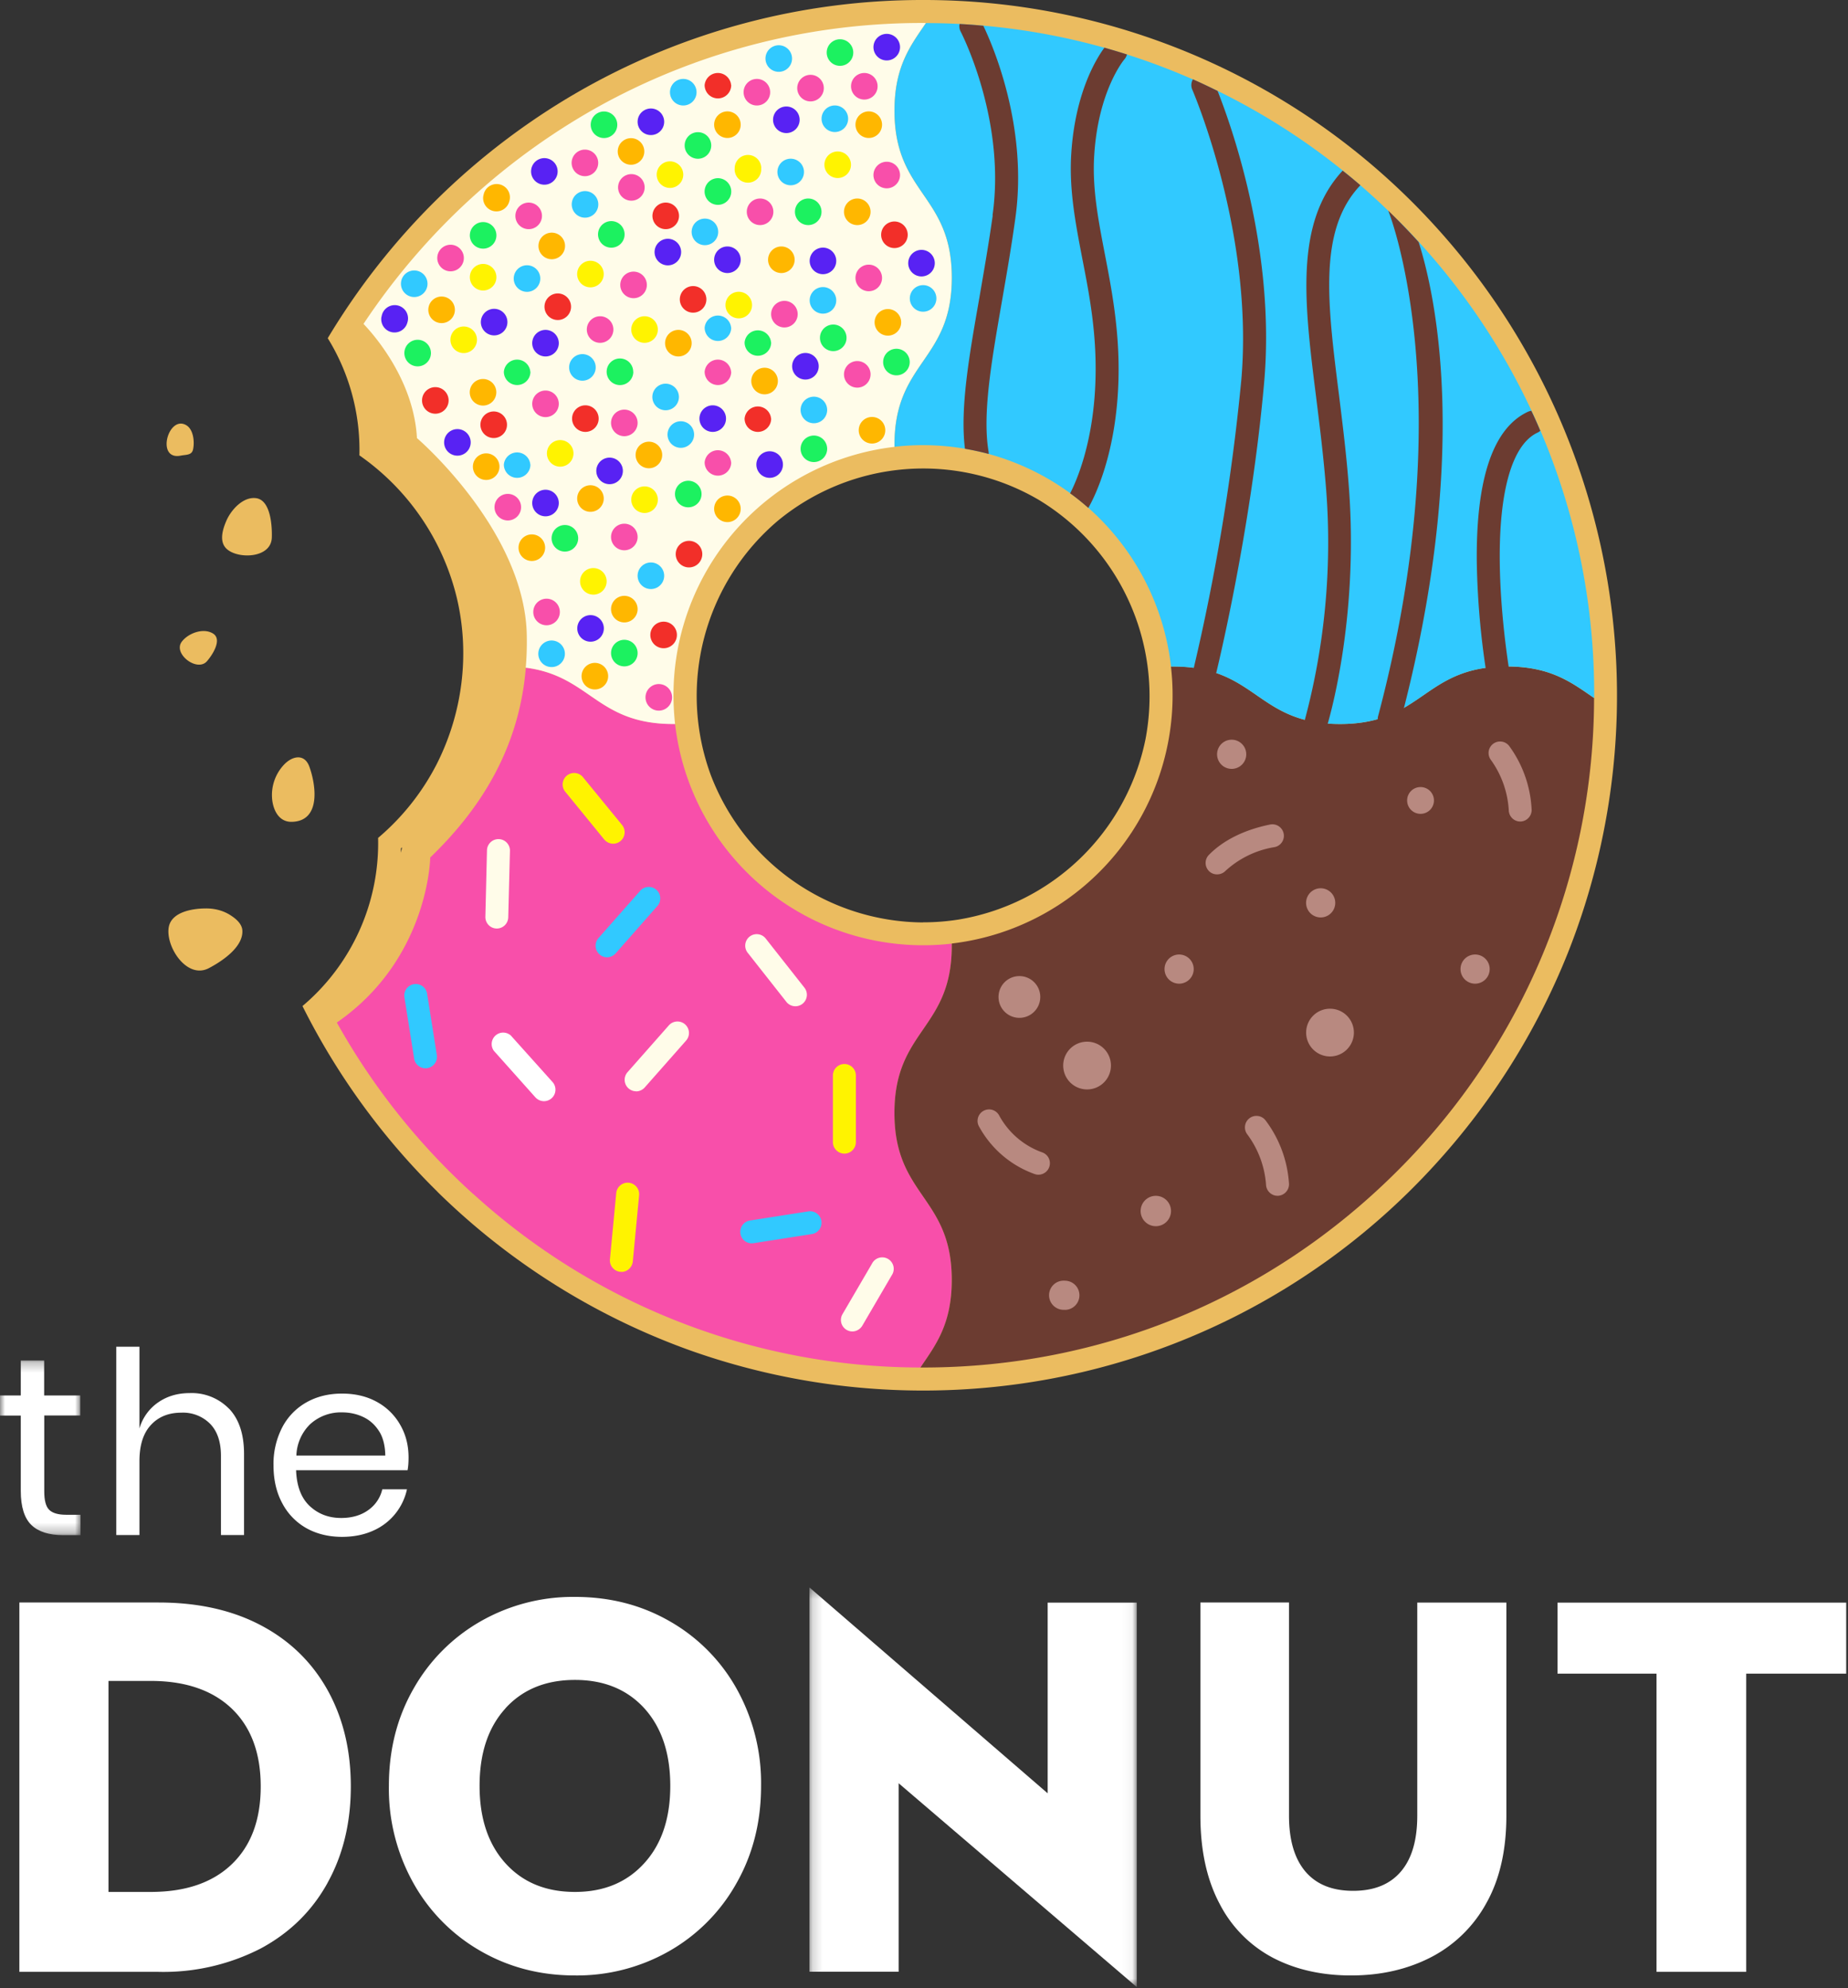 <svg viewBox="0 0 185 199" xmlns="http://www.w3.org/2000/svg" xmlns:xlink="http://www.w3.org/1999/xlink"><rect x="0" y="0" width="185" height="199" fill="#333333" stroke="none"/><defs><path id="a" d="M0 .29h8.06v17.47H0z"/><path id="c" d="M.18.33h32.77v40H.18z"/></defs><g fill="none" fill-rule="evenodd"><path d="M18.12 45.6c-2.54.54-1.3-4.08.51-3.05.74.42.86 1.67.7 2.42-.12.61-.7.53-1.2.63zm12.85 31.14c.68 1.88 1.16 5.44-1.74 5.52-1.23.04-1.82-1.03-1.97-2.12a4.43 4.43 0 0 1 1.17-3.6c.82-.87 2.05-1.15 2.54.2zM20.92 96.9c-2.22 1.18-4.39-2.19-4.02-4.13.3-1.5 2.37-1.83 3.64-1.84.88-.02 1.77.19 2.52.67.52.33 1.14.83 1.2 1.5.13 1.7-2.08 3.14-3.34 3.8zm-.19-30.73c-.97 1.15-3.43-.73-2.54-1.93.64-.86 2.16-1.43 3.13-.83.98.6-.1 2.2-.59 2.76zm6.48-12.34c-.08 1.98-3.12 2.14-4.36 1.24-1-.71-.58-2.06-.16-3.01.47-1.04 1.64-2.35 2.92-2.2 1.52.17 1.64 2.9 1.6 3.97zm65.2 38.5a22.9 22.9 0 0 1-21.25-14.74 22.97 22.97 0 0 1 6.75-25.5 22.87 22.87 0 0 1 26.04-2.08 22.97 22.97 0 0 1 10.72 24 22.91 22.91 0 0 1-18.76 18.04 22.8 22.8 0 0 1-3.5.27zm-52.28-6.98v-.42l.13-.12-.13.54zm3.64 33.92a69.68 69.68 0 0 0 25.3 15.89 69.73 69.73 0 0 0 29.76 3.73 69.18 69.18 0 0 0 44.73-22.21 69.78 69.78 0 0 0 13.4-21.31 69.8 69.8 0 0 0-13.3-72.75A69.17 69.17 0 0 0 92.42 0a69.06 69.06 0 0 0-34.63 9.25 69.95 69.95 0 0 0-24.98 24.6 21.3 21.3 0 0 1 3.17 11.73 24.34 24.34 0 0 1 9.76 14.3c1.32 5.6.56 11.53-2.04 16.64a24.06 24.06 0 0 1-5.85 7.35 21.33 21.33 0 0 1-7.57 16.83 69.95 69.95 0 0 0 13.5 18.57z" fill="#EBBC60"/><path d="M47.37 119.5a66.61 66.61 0 0 0 44.77 17.38c1.52-2.24 3.14-4.32 3.14-8.77 0-8.35-5.74-8.35-5.74-16.71 0-8.36 5.74-8.36 5.74-16.72v-.23a25 25 0 0 1-27.7-21.99h-.2c-7.64 0-8.29-4.81-14.74-5.63-.7 8.56-5 14.59-9.57 19 0 0-.13 10.14-9.35 16.52a67.56 67.56 0 0 0 13.65 17.16" fill="#F84FAA"/><path d="M150.83 66.71c-8.34 0-8.34 5.76-16.69 5.76-8.34 0-8.34-5.76-16.68-5.76h-.24a25.02 25.02 0 0 1-21.94 27.73v.24c0 8.36-5.74 8.36-5.74 16.72s5.74 8.36 5.74 16.71c0 4.45-1.62 6.53-3.14 8.77h.27c17.94 0 34.81-7 47.5-19.7a66.9 66.9 0 0 0 19.67-47.31c-2.23-1.53-4.3-3.16-8.75-3.16" fill="#6C3C31"/><path d="M67.42 69.6a25.02 25.02 0 0 1 22.12-24.87v-.21c0-8.36 5.74-8.36 5.74-16.72s-5.74-8.36-5.74-16.73c0-4.45 1.63-6.53 3.15-8.77h-.28a66.73 66.73 0 0 0-31.82 8 67.87 67.87 0 0 0-24.2 22.12c1.28 1.34 5.04 5.78 5.35 11.43 0 0 10.65 9.1 10.99 19.52.03 1.2 0 2.35-.1 3.46 6.46.82 7.11 5.64 14.75 5.64h.2c-.1-.95-.16-1.9-.16-2.88" fill="#FFFCE9"/><path d="M139.9 22.01A66.66 66.66 0 0 0 92.7 2.31c-1.52 2.23-3.15 4.31-3.15 8.76 0 8.37 5.74 8.37 5.74 16.73 0 8.36-5.74 8.36-5.74 16.72v.2a25 25 0 0 1 27.68 22h.24c8.34 0 8.34 5.75 16.68 5.75 8.35 0 8.35-5.76 16.7-5.76 4.43 0 6.51 1.63 8.74 3.16v-.28a66.9 66.9 0 0 0-19.67-47.58" fill="#31C9FF"/><path d="M81.96 36.66a1.33 1.33 0 1 1-2.66 0 1.33 1.33 0 0 1 2.66 0" fill="#5822F3"/><path d="M82.8 44.8a1.33 1.33 0 1 1-2.65.01 1.33 1.33 0 0 1 2.65 0" fill="#1CF160"/><path d="M90.21 32.15a1.33 1.33 0 1 1-2.65 0 1.33 1.33 0 0 1 2.65 0" fill="#FFB700"/><path d="M93.74 29.87a1.33 1.33 0 1 1-2.66 0 1.33 1.33 0 0 1 2.66 0" fill="#31C9FF"/><path d="M91.07 36.24a1.33 1.33 0 1 1-2.66 0 1.33 1.33 0 0 1 2.66 0" fill="#1CF160"/><path d="M87.15 37.47a1.33 1.33 0 1 1-2.66 0 1.33 1.33 0 0 1 2.66 0" fill="#F84FAA"/><path d="M82.8 40.92a1.33 1.33 0 1 1-2.65 0 1.33 1.33 0 0 1 2.65 0" fill="#31C9FF"/><path d="M88.62 42.95a1.33 1.33 0 1 1-2.65 0 1.33 1.33 0 0 1 2.65 0" fill="#FFB700"/><path d="M90.87 23.5a1.33 1.33 0 1 1-2.66 0 1.33 1.33 0 0 1 2.66 0" fill="#F22F29"/><path d="M93.58 26.34a1.33 1.33 0 1 1-2.66 0 1.33 1.33 0 0 1 2.66 0" fill="#5822F3"/><path d="M88.3 27.82a1.33 1.33 0 1 1-2.66 0 1.33 1.33 0 0 1 2.66 0" fill="#F84FAA"/><path d="M82.24 21.2a1.33 1.33 0 1 1-2.66 0 1.33 1.33 0 0 1 2.66 0" fill="#1CF160"/><path d="M84.9 11.77a1.33 1.33 0 1 1-2.65 0 1.33 1.33 0 0 1 2.65 0" fill="#31C9FF"/><path d="M88.3 12.48a1.33 1.33 0 1 1-2.66 0 1.33 1.33 0 0 1 2.66 0" fill="#FFB700"/><path d="M87.85 8.52a1.33 1.33 0 1 1-2.65 0 1.33 1.33 0 0 1 2.65 0" fill="#F84FAA"/><path d="M90.1 4.72a1.33 1.33 0 1 1-2.66 0 1.33 1.33 0 0 1 2.66 0" fill="#5822F3"/><path d="M85.42 5.26a1.33 1.33 0 1 1-2.66 0 1.33 1.33 0 0 1 2.66 0" fill="#1CF160"/><path d="M82.47 8.82a1.33 1.33 0 1 1-2.66 0 1.33 1.33 0 0 1 2.66 0" fill="#F84FAA"/><path d="M79.29 5.86a1.33 1.33 0 1 1-2.66 0 1.33 1.33 0 0 1 2.66 0" fill="#31C9FF"/><path d="M90.1 17.52a1.33 1.33 0 1 1-2.66 0 1.33 1.33 0 0 1 2.66 0" fill="#F84FAA"/><path d="M85.19 16.49a1.33 1.33 0 1 1-2.66 0 1.33 1.33 0 0 1 2.66 0" fill="#FFF300"/><path d="M79.85 31.33a1.33 1.33 0 1 1-2.65 0 1.33 1.33 0 0 1 2.65 0" fill="#F84FAA"/><path d="M77.2 34.28a1.33 1.33 0 1 1-2.66 0 1.33 1.33 0 0 1 2.65 0" fill="#1CF160"/><path d="M75.28 30.42a1.33 1.33 0 1 1-2.65 0 1.33 1.33 0 0 1 2.65 0" fill="#FFF300"/><path d="M84.74 33.7a1.33 1.33 0 1 1-2.65 0 1.33 1.33 0 0 1 2.65 0" fill="#1CF160"/><path d="M83.71 29.95a1.33 1.33 0 1 1-2.65 0 1.33 1.33 0 0 1 2.65 0" fill="#31C9FF"/><path d="M79.55 26a1.33 1.33 0 1 1-2.66 0 1.33 1.33 0 0 1 2.66 0M77.87 38.14a1.33 1.33 0 1 1-2.66 0 1.33 1.33 0 0 1 2.66 0M64.5 15.16a1.33 1.33 0 1 1-2.66 0 1.33 1.33 0 0 1 2.66 0" fill="#FFB700"/><path d="M73.2 32.8a1.33 1.33 0 1 1-2.66 0 1.33 1.33 0 0 1 2.65 0" fill="#31C9FF"/><path d="M73.2 37.21a1.33 1.33 0 1 1-2.66 0 1.33 1.33 0 0 1 2.65 0" fill="#F84FAA"/><path d="M63.4 37.21a1.33 1.33 0 1 1-2.67 0 1.33 1.33 0 0 1 2.66 0" fill="#1CF160"/><path d="M70.71 29.85a1.33 1.33 0 1 1-2.65 0 1.33 1.33 0 0 1 2.65 0" fill="#F22F29"/><path d="M67.96 39.62a1.33 1.33 0 1 1-2.65 0 1.33 1.33 0 0 1 2.65 0" fill="#31C9FF"/><path d="M65.85 32.87a1.33 1.33 0 1 1-2.65 0 1.33 1.33 0 0 1 2.65 0M68.4 17.48a1.33 1.33 0 1 1-2.66 0 1.33 1.33 0 0 1 2.66 0" fill="#FFF300"/><path d="M73.2 46.28a1.33 1.33 0 1 1-2.66 0 1.33 1.33 0 0 1 2.65 0M59.88 16.19a1.33 1.33 0 1 1-2.65 0 1.33 1.33 0 0 1 2.65 0" fill="#F84FAA"/><path d="M72.68 41.9a1.33 1.33 0 1 1-2.66 0 1.33 1.33 0 0 1 2.66 0" fill="#5822F3"/><path d="M74.15 50.93a1.33 1.33 0 1 1-2.66 0 1.33 1.33 0 0 1 2.66 0" fill="#FFB700"/><path d="M69.48 43.38a1.33 1.33 0 1 1-2.65 0 1.33 1.33 0 0 1 2.65 0" fill="#31C9FF"/><path d="M70.23 49.45a1.33 1.33 0 1 1-2.66 0 1.33 1.33 0 0 1 2.66 0" fill="#1CF160"/><path d="M59.63 36.66a1.33 1.33 0 1 1-2.65 0 1.33 1.33 0 0 1 2.65 0" fill="#31C9FF"/><path d="M61.4 32.87a1.33 1.33 0 1 1-2.65 0 1.33 1.33 0 0 1 2.65 0" fill="#F84FAA"/><path d="M55.94 34.35a1.33 1.33 0 1 1-2.66 0 1.33 1.33 0 0 1 2.66 0" fill="#5822F3"/><path d="M53.1 37.21a1.33 1.33 0 1 1-2.66 0 1.33 1.33 0 0 1 2.65 0" fill="#1CF160"/><path d="M49.68 39.15a1.33 1.33 0 1 1-2.65 0 1.33 1.33 0 0 1 2.65 0" fill="#FFB700"/><path d="M47.12 44.28a1.33 1.33 0 1 1-2.66 0 1.33 1.33 0 0 1 2.66 0" fill="#5822F3"/><path d="M55.94 40.42a1.33 1.33 0 1 1-2.66 0 1.33 1.33 0 0 1 2.66 0" fill="#F84FAA"/><path d="M59.93 41.9a1.33 1.33 0 1 1-2.66 0 1.33 1.33 0 0 1 2.66 0" fill="#F22F29"/><path d="M53.1 46.5a1.33 1.33 0 1 1-2.66 0 1.33 1.33 0 0 1 2.65 0" fill="#31C9FF"/><path d="M50 46.71a1.33 1.33 0 1 1-2.66 0 1.33 1.33 0 0 1 2.66 0" fill="#FFB700"/><path d="M43.14 35.34a1.33 1.33 0 1 1-2.66 0 1.33 1.33 0 0 1 2.66 0" fill="#1CF160"/><path d="M57.41 45.38a1.33 1.33 0 1 1-2.66 0 1.33 1.33 0 0 1 2.66 0M47.75 34.01a1.33 1.33 0 1 1-2.66 0 1.33 1.33 0 0 1 2.66 0" fill="#FFF300"/><path d="M60.44 49.9a1.33 1.33 0 1 1-2.66 0 1.33 1.33 0 0 1 2.66 0" fill="#FFB700"/><path d="M55.94 50.35a1.33 1.33 0 1 1-2.66 0 1.33 1.33 0 0 1 2.66 0" fill="#5822F3"/><path d="M57.88 53.88a1.33 1.33 0 1 1-2.66 0 1.33 1.33 0 0 1 2.66 0" fill="#1CF160"/><path d="M60.45 62.9a1.33 1.33 0 1 1-2.66 0 1.33 1.33 0 0 1 2.66 0" fill="#5822F3"/><path d="M67.76 63.44a1.33 1.33 0 1 1-2.65 0 1.33 1.33 0 0 1 2.65 0" fill="#F22F29"/><path d="M67.28 69.8a1.33 1.33 0 1 1-2.66 0 1.33 1.33 0 0 1 2.66 0" fill="#F84FAA"/><path d="M66.49 57.63a1.33 1.33 0 1 1-2.66 0 1.33 1.33 0 0 1 2.66 0M56.55 65.44a1.33 1.33 0 1 1-2.66 0 1.33 1.33 0 0 1 2.66 0" fill="#31C9FF"/><path d="M63.83 53.75a1.33 1.33 0 1 1-2.66 0 1.33 1.33 0 0 1 2.66 0" fill="#F84FAA"/><path d="M50.75 42.4a1.33 1.33 0 1 1-2.65 0 1.33 1.33 0 0 1 2.65 0" fill="#F22F29"/><path d="M54.57 54.82a1.33 1.33 0 1 1-2.66 0 1.33 1.33 0 0 1 2.66 0" fill="#FFB700"/><path d="M56.04 61.14a1.33 1.33 0 1 1-2.65 0 1.33 1.33 0 0 1 2.65 0" fill="#F84FAA"/><path d="M60.73 58.19a1.33 1.33 0 1 1-2.66 0 1.33 1.33 0 0 1 2.66 0" fill="#FFF300"/><path d="M62.35 47.02a1.33 1.33 0 1 1-2.65 0 1.33 1.33 0 0 1 2.65 0" fill="#5822F3"/><path d="M63.83 42.33a1.33 1.33 0 1 1-2.66 0 1.33 1.33 0 0 1 2.66 0" fill="#F84FAA"/><path d="M66.29 45.54a1.33 1.33 0 1 1-2.66 0 1.33 1.33 0 0 1 2.66 0" fill="#FFB700"/><path d="M65.85 49.9a1.33 1.33 0 1 1-2.65 0 1.33 1.33 0 0 1 2.65 0" fill="#FFF300"/><path d="M70.3 55.35a1.33 1.33 0 1 1-2.65 0 1.33 1.33 0 0 1 2.65 0" fill="#F22F29"/><path d="M63.83 60.97a1.33 1.33 0 1 1-2.66 0 1.33 1.33 0 0 1 2.66 0" fill="#FFB700"/><path d="M63.83 65.37a1.33 1.33 0 1 1-2.66 0 1.33 1.33 0 0 1 2.66 0" fill="#1CF160"/><path d="M60.88 67.68a1.33 1.33 0 1 1-2.66 0 1.33 1.33 0 0 1 2.66 0" fill="#FFB700"/><path d="M61.39 84.45c-.34 0-.67-.15-.9-.42l-3.95-4.84a1.15 1.15 0 0 1 1.77-1.46l3.96 4.84a1.15 1.15 0 0 1-.88 1.88" fill="#FFF300"/><path d="M60.77 95.82c-.27 0-.55-.1-.76-.3a1.15 1.15 0 0 1-.1-1.62l4.13-4.68a1.15 1.15 0 1 1 1.72 1.52l-4.13 4.69c-.23.25-.55.39-.86.39M42.6 106.93c-.56 0-1.05-.4-1.14-.97l-.98-6.18a1.15 1.15 0 0 1 2.27-.36l.98 6.18a1.15 1.15 0 0 1-1.13 1.33" fill="#31C9FF"/><path d="M63.68 109.23a1.15 1.15 0 0 1-.86-1.91l4.14-4.69a1.15 1.15 0 1 1 1.72 1.53l-4.13 4.68c-.23.26-.55.4-.87.4M49.73 92.94h-.02a1.15 1.15 0 0 1-1.12-1.18l.16-6.65a1.15 1.15 0 0 1 2.3.06l-.17 6.65a1.15 1.15 0 0 1-1.15 1.12" fill="#FFFCE9"/><path d="M84.53 115.47c-.63 0-1.15-.52-1.15-1.15v-6.67a1.15 1.15 0 0 1 2.3 0v6.67c0 .63-.51 1.15-1.15 1.15" fill="#FFF300"/><path d="M54.46 110.22c-.32 0-.63-.13-.86-.38l-4.16-4.66a1.15 1.15 0 0 1 1.7-1.53l4.17 4.65a1.15 1.15 0 0 1-.85 1.92" fill="#FFF"/><path d="M75.29 124.45a1.15 1.15 0 0 1-.18-2.29l5.76-.9a1.15 1.15 0 1 1 .36 2.27l-5.76.9-.18.02" fill="#31C9FF"/><path d="M85.33 133.27a1.15 1.15 0 0 1-.99-1.73l2.95-5.05a1.15 1.15 0 1 1 1.98 1.16l-2.95 5.05c-.22.36-.6.57-1 .57M79.63 100.72c-.34 0-.68-.15-.9-.43l-3.9-4.95a1.15 1.15 0 0 1 1.8-1.43l3.9 4.95a1.15 1.15 0 0 1-.9 1.86" fill="#FFFCE9"/><path d="M62.2 127.3h-.1a1.15 1.15 0 0 1-1.04-1.25l.63-6.63a1.15 1.15 0 0 1 2.29.22l-.63 6.62c-.06.6-.56 1.05-1.14 1.05" fill="#FFF300"/><path d="M71.2 14.56a1.33 1.33 0 1 1-2.66 0 1.33 1.33 0 0 1 2.66 0" fill="#1CF160"/><path d="M74.15 12.48a1.33 1.33 0 1 1-2.66 0 1.33 1.33 0 0 1 2.66 0" fill="#FFB700"/><path d="M76.2 16.84a1.33 1.33 0 1 1-2.65 0 1.33 1.33 0 0 1 2.66 0" fill="#FFF300"/><path d="M80.05 11.99a1.33 1.33 0 1 1-2.66 0 1.33 1.33 0 0 1 2.66 0" fill="#5822F3"/><path d="M80.48 17.1a1.33 1.33 0 1 1-2.65 0 1.33 1.33 0 0 1 2.65 0" fill="#31C9FF"/><path d="M83.71 26a1.33 1.33 0 1 1-2.65 0 1.33 1.33 0 0 1 2.65 0" fill="#5822F3"/><path d="M87.15 21.2a1.33 1.33 0 1 1-2.66 0 1.33 1.33 0 0 1 2.66 0" fill="#FFB700"/><path d="M77.1 9.23a1.33 1.33 0 1 1-2.66 0 1.33 1.33 0 0 1 2.66 0" fill="#F84FAA"/><path d="M73.2 8.52a1.33 1.33 0 1 1-2.66 0 1.33 1.33 0 0 1 2.65 0" fill="#F22F29"/><path d="M69.73 9.23a1.33 1.33 0 1 1-2.66 0 1.33 1.33 0 0 1 2.66 0" fill="#31C9FF"/><path d="M66.49 12.19a1.33 1.33 0 1 1-2.66 0 1.33 1.33 0 0 1 2.66 0M78.38 46.5a1.33 1.33 0 1 1-2.66 0 1.33 1.33 0 0 1 2.66 0" fill="#5822F3"/><path d="M77.2 41.9a1.33 1.33 0 1 1-2.66 0 1.33 1.33 0 0 1 2.65 0" fill="#F22F29"/><path d="M69.24 34.35a1.33 1.33 0 1 1-2.66 0 1.33 1.33 0 0 1 2.66 0" fill="#FFB700"/><path d="M74.15 26a1.33 1.33 0 1 1-2.66 0 1.33 1.33 0 0 1 2.66 0M65.54 25.05a1.33 1.33 0 1 1 2.58.6 1.33 1.33 0 0 1-2.58-.6" fill="#5822F3"/><path d="M69.25 23.03a1.33 1.33 0 1 1 2.58.6 1.33 1.33 0 0 1-2.58-.6" fill="#31C9FF"/><path d="M43.8 25.57a1.33 1.33 0 1 1 2.59.6 1.33 1.33 0 0 1-2.59-.6" fill="#F84FAA"/><path d="M47.06 23.3a1.33 1.33 0 1 1 2.59.6 1.33 1.33 0 0 1-2.59-.6M59.16 12.23a1.33 1.33 0 1 1 2.59.6 1.33 1.33 0 0 1-2.59-.6" fill="#1CF160"/><path d="M47.06 27.49a1.33 1.33 0 1 1 2.59.6 1.33 1.33 0 0 1-2.59-.6" fill="#FFF300"/><path d="M70.57 18.87a1.33 1.33 0 1 1 2.6.6 1.33 1.33 0 0 1-2.6-.6" fill="#1CF160"/><path d="M40.15 28.22a1.33 1.33 0 1 1 2.58.6 1.33 1.33 0 0 1-2.58-.6" fill="#31C9FF"/><path d="M42.89 30.83a1.33 1.33 0 1 1 2.58.6 1.33 1.33 0 0 1-2.58-.6M48.4 19.57a1.33 1.33 0 1 1 2.58.6 1.33 1.33 0 0 1-2.59-.6" fill="#FFB700"/><path d="M51.44 27.7a1.33 1.33 0 1 1 2.58.6 1.33 1.33 0 0 1-2.58-.6" fill="#31C9FF"/><path d="M51.62 21.35a1.33 1.33 0 1 1 2.59.6 1.33 1.33 0 0 1-2.59-.6" fill="#F84FAA"/><path d="M59.88 23.28a1.33 1.33 0 1 1 2.58.6 1.33 1.33 0 0 1-2.58-.6" fill="#1CF160"/><path d="M54.52 30.52a1.33 1.33 0 1 1 2.58.6 1.33 1.33 0 0 1-2.58-.6" fill="#F22F29"/><path d="M57.26 20.2a1.33 1.33 0 1 1 2.59.6 1.33 1.33 0 0 1-2.59-.6" fill="#31C9FF"/><path d="M57.79 27.25a1.33 1.33 0 1 1 2.58.6 1.33 1.33 0 0 1-2.58-.6" fill="#FFF300"/><path d="M53.19 16.9a1.33 1.33 0 1 1 2.59.6 1.33 1.33 0 0 1-2.59-.6" fill="#5822F3"/><path d="M62.12 28.26a1.33 1.33 0 1 1 2.59.6 1.33 1.33 0 0 1-2.59-.6M61.9 18.5a1.33 1.33 0 1 1 2.59.6 1.33 1.33 0 0 1-2.59-.6" fill="#F84FAA"/><path d="M38.2 31.69a1.33 1.33 0 1 1 2.58.6 1.33 1.33 0 0 1-2.59-.6" fill="#5822F3"/><path d="M65.34 21.35a1.33 1.33 0 1 1 2.59.6 1.33 1.33 0 0 1-2.59-.6" fill="#F22F29"/><path d="M53.93 24.36a1.33 1.33 0 1 1 2.59.6 1.33 1.33 0 0 1-2.59-.6" fill="#FFB700"/><path d="M48.15 32.06a1.33 1.33 0 1 1 2.58.6 1.33 1.33 0 0 1-2.58-.6" fill="#5822F3"/><path d="M77.42 21.2a1.33 1.33 0 1 1-2.66 0 1.33 1.33 0 0 1 2.66 0" fill="#F84FAA"/><g transform="translate(0 135.9)"><mask id="b" fill="#fff"><use xlink:href="#a"/></mask><path d="M8.06 15.72v2.04H6.33c-1.42 0-2.49-.34-3.19-1.02-.7-.68-1.06-1.82-1.06-3.41V5.79H0V3.78h2.08V.28h2.34v3.5h3.61v2h-3.6v7.6c0 .9.16 1.51.49 1.84.33.33.9.5 1.72.5h1.42z" fill="#FFF" mask="url(#b)"/></g><path d="M22.93 141c1 1.05 1.5 2.56 1.5 4.53v8.12h-2.31v-7.92c0-1.4-.36-2.46-1.07-3.2a3.82 3.82 0 0 0-2.9-1.13c-1.27 0-2.29.41-3.05 1.24-.76.82-1.14 2.02-1.14 3.6v7.41h-2.32V134.8h2.32v8.18a4.76 4.76 0 0 1 1.89-2.62c.9-.62 1.95-.92 3.14-.92a5.2 5.2 0 0 1 3.94 1.57M23.2 186.6c1.93-1.85 2.9-4.44 2.9-7.79 0-3.34-.97-5.94-2.9-7.79-1.93-1.84-4.64-2.77-8.11-2.77h-4.23v21.12h4.23c3.47 0 6.18-.92 8.11-2.77m9.6 1.85c-1.55 2.81-3.77 5-6.68 6.57a21.27 21.27 0 0 1-10.25 2.35H1.94V160.4h13.93c3.97 0 7.4.77 10.28 2.3 2.89 1.53 5.1 3.7 6.65 6.48 1.55 2.8 2.32 6 2.32 9.62 0 3.63-.77 6.84-2.32 9.64M50.6 171c-1.73 1.9-2.59 4.48-2.59 7.76 0 3.24.86 5.82 2.58 7.73 1.73 1.92 4.05 2.88 6.97 2.88 2.89 0 5.2-.96 6.94-2.88 1.74-1.91 2.6-4.5 2.6-7.73 0-3.24-.85-5.82-2.57-7.74-1.73-1.91-4.05-2.87-6.97-2.87s-5.24.95-6.97 2.85m16.44-8.73a17.7 17.7 0 0 1 6.7 6.74 19.37 19.37 0 0 1 2.46 9.75c0 3.62-.83 6.88-2.48 9.77a17.82 17.82 0 0 1-6.73 6.77 18.65 18.65 0 0 1-9.42 2.43c-3.44 0-6.58-.8-9.42-2.43a17.82 17.82 0 0 1-6.73-6.77 19.35 19.35 0 0 1-2.48-9.77c0-3.63.83-6.88 2.48-9.75a17.87 17.87 0 0 1 6.73-6.74 18.64 18.64 0 0 1 9.42-2.43c3.48 0 6.63.8 9.47 2.43" fill="#FFF"/><g transform="translate(80.85 158.56)"><mask id="d" fill="#fff"><use xlink:href="#c"/></mask><path fill="#FFF" mask="url(#d)" d="M32.95 40.33L9.11 19.93V38.8H.18V.33l23.85 20.61V1.85h8.92z"/></g><path d="M129.04 160.41v21.33c0 2.44.55 4.3 1.65 5.6 1.1 1.28 2.68 1.92 4.77 1.92 2.09 0 3.68-.64 4.78-1.93s1.64-3.15 1.64-5.6v-21.32h8.92v21.33c0 3.48-.68 6.42-2.03 8.8a13.24 13.24 0 0 1-5.56 5.39c-2.35 1.2-5 1.8-7.96 1.8-2.95 0-5.56-.59-7.82-1.77a12.6 12.6 0 0 1-5.33-5.39c-1.28-2.4-1.93-5.35-1.93-8.83V160.4h8.87zM184.82 160.41v7.11h-10.01v29.85h-8.98v-29.85h-9.91v-7.11z" fill="#FFF"/><path d="M44.91 40.08a1.33 1.33 0 1 1-2.66 0 1.33 1.33 0 0 1 2.66 0" fill="#F22F29"/><path d="M52.16 50.65a1.33 1.33 0 1 1-2.65 0 1.33 1.33 0 0 1 2.65 0" fill="#F84FAA"/><path d="M108.98 109.04a2.39 2.39 0 1 1 0-4.77 2.39 2.39 0 0 1 0 4.77M147.67 98.46a1.46 1.46 0 1 1 0-2.92 1.46 1.46 0 0 1 0 2.92M132.21 91.83a1.46 1.46 0 1 1 0-2.92 1.46 1.46 0 0 1 0 2.92M123.3 76.96a1.46 1.46 0 1 1 0-2.92 1.46 1.46 0 0 1 0 2.92M102.05 101.88a2.09 2.09 0 1 1 0-4.18 2.09 2.09 0 0 1 0 4.18M142.2 81.46a1.34 1.34 0 1 1 .01-2.68 1.34 1.34 0 0 1 0 2.68M115.83 122.73a1.52 1.52 0 1 1 0-3.03 1.52 1.52 0 0 1 0 3.03M106.6 131.1a1.46 1.46 0 1 1 0-2.91 1.46 1.46 0 0 1 0 2.92M118.04 98.46a1.46 1.46 0 1 1 0-2.92 1.46 1.46 0 0 1 0 2.92M133.3 105.74a2.39 2.39 0 1 1 0-4.77 2.39 2.39 0 0 1 0 4.77M121.84 87.52c-.29 0-.58-.1-.8-.32a1.15 1.15 0 0 1-.02-1.63c1.44-1.47 3.56-2.52 6.13-3.04a1.15 1.15 0 0 1 .45 2.26 9.5 9.5 0 0 0-4.93 2.39c-.23.23-.53.34-.83.34M127.89 119.69c-.62 0-1.13-.5-1.15-1.12a9.62 9.62 0 0 0-1.9-5.06 1.15 1.15 0 1 1 1.88-1.33 11.76 11.76 0 0 1 2.32 6.32c.02.63-.48 1.17-1.12 1.19h-.03M152.19 82.23c-.63 0-1.14-.51-1.15-1.14a9.59 9.59 0 0 0-1.82-5.07 1.15 1.15 0 0 1 1.9-1.3 11.73 11.73 0 0 1 2.21 6.34c.01.63-.5 1.16-1.13 1.17h-.01zM103.95 117.58c-.12 0-.24-.02-.36-.06a10.27 10.27 0 0 1-5.55-4.71 1.15 1.15 0 1 1 2-1.13 7.94 7.94 0 0 0 4.28 3.66 1.15 1.15 0 0 1-.37 2.24" fill="#B88980"/><path d="M31.04 142.56a4.57 4.57 0 0 1 3.2-1.19c.8 0 1.54.17 2.22.51.67.34 1.2.86 1.6 1.56.33.6.5 1.4.51 2.25h-8.9a4.6 4.6 0 0 1 1.37-3.13zm7.23 6.51a3.5 3.5 0 0 1-1.32 2.02c-.75.57-1.69.85-2.8.85-1.24 0-2.3-.4-3.15-1.2-.85-.8-1.3-1.99-1.36-3.58H40.8c.07-.36.1-.79.1-1.28 0-1.17-.26-2.24-.8-3.2a5.96 5.96 0 0 0-2.3-2.32c-1.02-.58-2.2-.87-3.56-.87-1.33 0-2.52.29-3.55.87a6.1 6.1 0 0 0-2.43 2.5 7.95 7.95 0 0 0-.88 3.81c0 1.46.3 2.73.88 3.8a6.11 6.11 0 0 0 2.43 2.5c1.03.57 2.22.86 3.55.86 1.17 0 2.22-.21 3.16-.64a5.86 5.86 0 0 0 3.34-4.12h-2.47z" fill="#FFF"/><path d="M119.36 8.98c.06.14 6.2 14.38 4.9 29.11a215.92 215.92 0 0 1-4.82 29.05 1.15 1.15 0 0 0 2.23.56c.04-.14 3.54-14.27 4.88-29.4 1.17-13.18-3.23-25.6-4.66-29.2-.82-.4-1.64-.8-2.47-1.16-.18.31-.21.7-.06 1.04M131.76 39.8c.37 2.96.75 6.03 1 9.23a68.7 68.7 0 0 1-2.15 23.08 1.15 1.15 0 0 0 2.2.69c.13-.43 3.23-10.5 2.23-23.94-.24-3.26-.63-6.36-1-9.36-1.16-9.19-2.07-16.45 2.09-20.9l.05-.06c-.58-.5-1.17-.99-1.77-1.46-4.85 5.23-3.83 13.33-2.65 22.71M138.98 21.1c.07.16 7.46 18.65-1.03 50.62a1.15 1.15 0 0 0 2.22.59c7.07-26.61 3.58-42.64 1.85-48.08a68.43 68.43 0 0 0-3.04-3.14M147.84 56.36a80.34 80.34 0 0 0 1.08 11.74 1.15 1.15 0 1 0 2.26-.4c0-.06-.97-5.54-1.04-11.36-.09-7.24 1.26-11.87 3.79-13.04.1-.05.19-.11.27-.18-.29-.68-.58-1.34-.9-2-.1.01-.22.04-.33.09-3.5 1.62-5.23 6.71-5.13 15.15M99.38 21.56c-.41 2.92-.89 5.63-1.34 8.26C97 35.74 96.1 40.9 96.6 44.92c.81.14 1.6.31 2.38.52l-.01-.2c-.64-3.74.27-8.97 1.32-15.02.46-2.65.94-5.38 1.35-8.34 1.29-9.08-2.2-17.22-3.2-19.3-.79-.08-1.58-.14-2.38-.18-.05.25-.02.5.1.74.05.09 4.57 8.82 3.2 18.42M109.67 37.88c-.16 6.28-1.87 10.2-2.54 11.5.63.45 1.24.95 1.82 1.46.6-1.04 2.83-5.42 3.02-12.9.12-4.81-.67-8.91-1.37-12.53-.65-3.38-1.27-6.57-1.06-9.85.4-6.52 3-9.6 3.03-9.63.12-.14.2-.3.25-.48-.75-.24-1.5-.46-2.26-.68-.79 1.07-2.94 4.51-3.32 10.64-.22 3.58.42 6.9 1.1 10.44.72 3.67 1.45 7.47 1.33 12.03" fill="#6C3C31"/></g></svg>